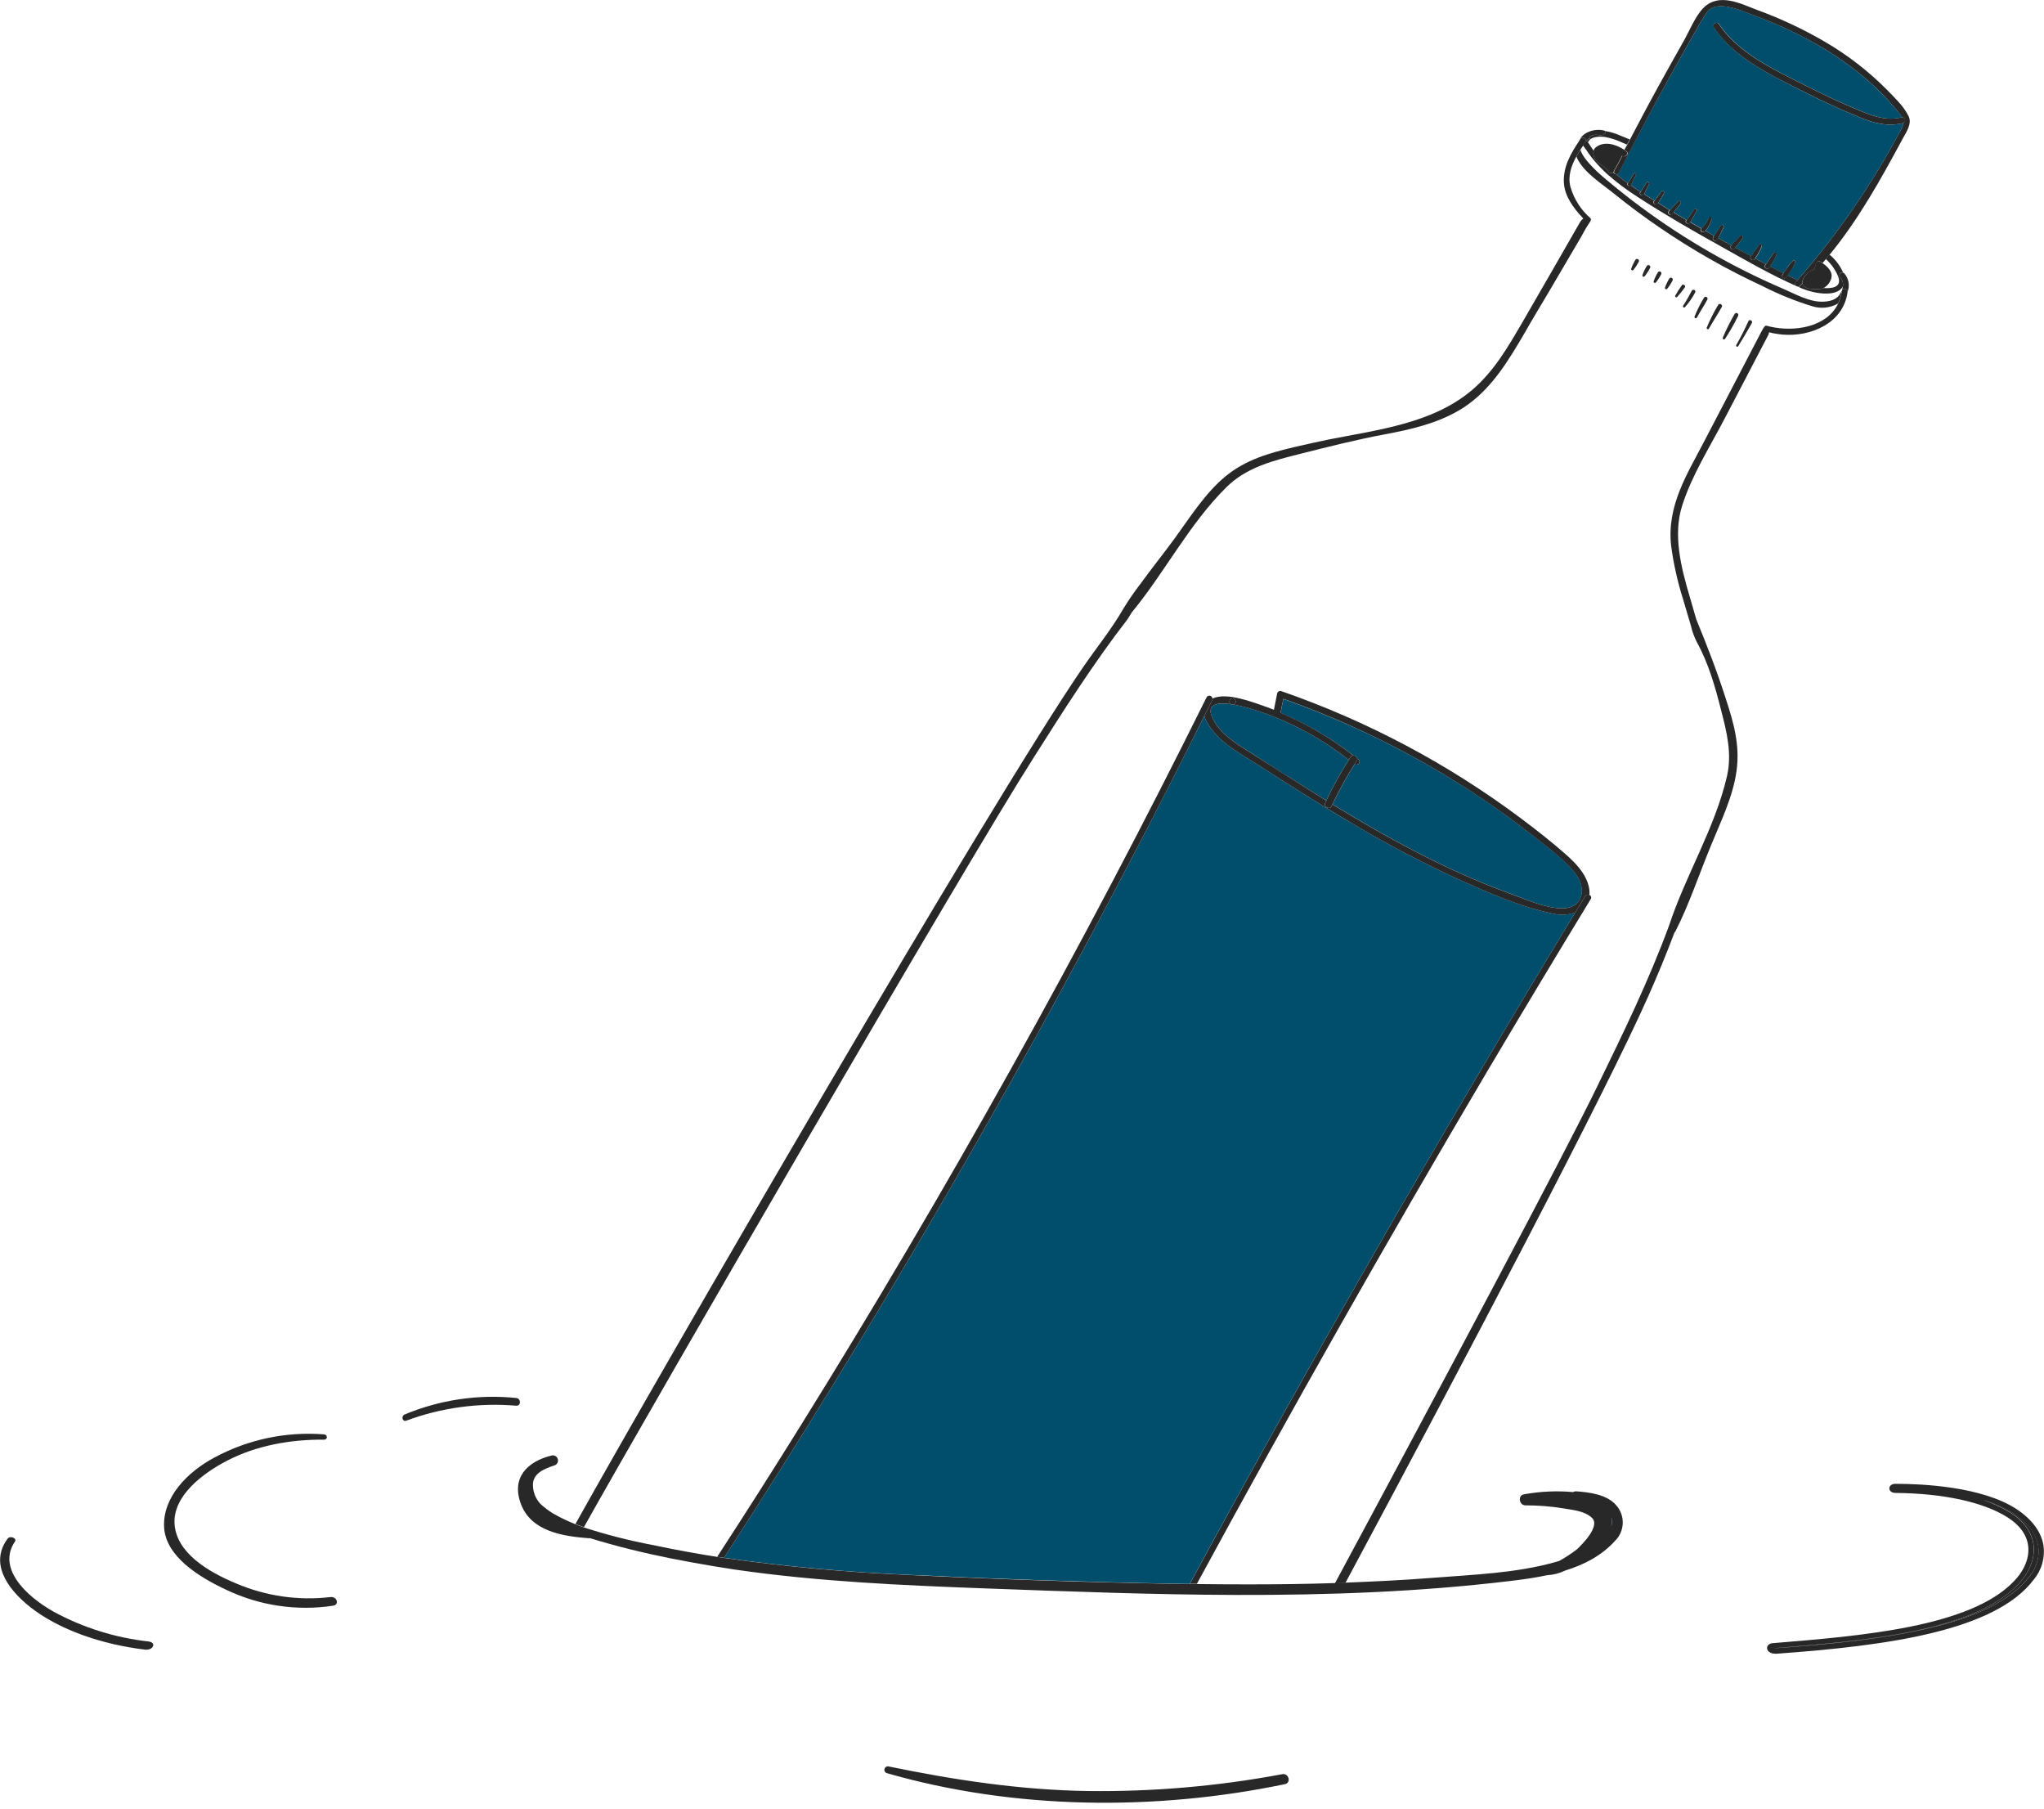 <svg width="200" height="177" viewBox="0 0 200 177" fill="none" xmlns="http://www.w3.org/2000/svg">
<g clip-path="url(#clip0_1263_6086)">
<path d="M118.686 70.346C119.536 72.005 121.378 72.983 122.944 73.995C124.451 74.966 125.963 75.938 127.482 76.874C128.242 77.353 129.005 77.833 129.77 78.313C130.419 76.943 131.153 75.614 131.969 74.337C130.896 73.484 129.762 72.712 128.576 72.026C126.834 71.009 124.991 70.176 123.077 69.539C122.296 69.277 121.497 69.07 120.687 68.92C120.651 68.931 120.614 68.934 120.577 68.93C120.54 68.926 120.504 68.914 120.471 68.895C119.118 68.69 117.927 68.859 118.686 70.346Z" fill="#004E6B"/>
<path d="M152.064 89.396C148.825 88.744 145.492 87.283 142.462 85.901C139.076 84.342 135.773 82.609 132.566 80.708C129.327 78.812 126.178 76.807 123.033 74.781C121.741 73.946 120.211 73.137 119.15 72.025C118.66 71.514 118.016 70.758 117.843 70.027C115.725 74.281 113.566 78.52 111.366 82.745C98.976 106.588 85.469 129.802 70.844 152.388C76.882 153.251 82.959 153.808 89.053 154.058C97.525 154.468 106.005 154.754 114.493 154.914L116.407 154.943C128.458 132.739 141.035 110.841 154.137 89.248C153.473 89.492 152.755 89.543 152.064 89.396Z" fill="#004E6B"/>
<path d="M132.814 74.21L132.904 74.282C133.231 74.549 132.868 74.938 132.544 74.761C131.744 76.022 131.023 77.331 130.385 78.68C135.88 82.031 141.566 85.158 147.608 87.353C149.177 87.922 151.041 88.793 152.704 88.854C154.982 88.947 155.356 86.838 154.003 85.255C152.819 83.873 151.236 82.714 149.785 81.588C148.335 80.462 146.795 79.321 145.237 78.27C139.127 74.154 132.52 70.83 125.573 68.377C125.487 68.802 125.404 69.223 125.318 69.647C125.311 69.678 125.3 69.707 125.285 69.734C127.842 70.805 130.247 72.21 132.436 73.912C132.523 73.911 132.609 73.941 132.677 73.995C132.746 74.049 132.794 74.125 132.814 74.21Z" fill="#004E6B"/>
<path d="M159.3 17.901C159.507 17.616 159.692 17.315 159.851 17.001C159.867 16.971 159.894 16.95 159.927 16.94C159.959 16.931 159.994 16.934 160.023 16.951C160.053 16.967 160.075 16.994 160.084 17.027C160.094 17.059 160.09 17.094 160.074 17.123C159.889 17.423 159.729 17.737 159.595 18.063C159.588 18.084 159.577 18.103 159.563 18.12C159.883 18.343 160.203 18.563 160.534 18.772C160.732 18.484 160.894 18.174 161.089 17.879C161.108 17.845 161.141 17.82 161.179 17.809C161.217 17.799 161.258 17.804 161.292 17.823C161.326 17.843 161.351 17.875 161.362 17.913C161.372 17.952 161.367 17.992 161.348 18.027C161.197 18.347 161.017 18.657 160.873 18.984C161.233 19.2 161.553 19.419 161.898 19.632C162.118 19.326 162.348 19.024 162.578 18.729C162.686 18.595 162.899 18.765 162.816 18.908C162.636 19.225 162.456 19.542 162.251 19.848L163.406 20.567C163.658 20.272 163.942 19.992 164.209 19.711C164.349 19.563 164.551 19.776 164.428 19.93C164.209 20.211 163.989 20.503 163.759 20.776C164.184 21.032 164.612 21.284 165.04 21.535C165.281 21.176 165.515 20.845 165.76 20.503C165.864 20.348 166.12 20.477 166.015 20.643C165.807 21.003 165.594 21.363 165.393 21.723L166.472 22.342C166.634 22.185 166.784 22.015 166.919 21.834C167.016 21.676 167.095 21.514 167.185 21.352C167.204 21.32 167.233 21.297 167.268 21.285C167.302 21.273 167.34 21.274 167.374 21.287C167.409 21.3 167.437 21.326 167.454 21.358C167.472 21.39 167.477 21.428 167.469 21.464C167.362 21.88 167.158 22.265 166.872 22.586C167.152 22.748 167.437 22.907 167.721 23.065C167.811 22.91 167.926 22.766 168.023 22.619C168.121 22.471 168.268 22.237 168.408 22.057C168.549 21.877 168.714 22.097 168.653 22.241C168.556 22.471 168.434 22.687 168.326 22.907C168.257 23.036 168.2 23.169 168.128 23.292L169.402 24.012C169.661 23.684 169.97 23.385 170.255 23.083C170.409 22.917 170.614 23.155 170.499 23.324C170.269 23.623 170.046 23.939 169.798 24.231C170.309 24.512 170.827 24.782 171.341 25.059C171.586 24.699 171.842 24.339 172.094 23.979C172.191 23.839 172.453 23.911 172.396 24.098C172.231 24.517 172.014 24.915 171.752 25.282C172.112 25.469 172.45 25.66 172.803 25.843C173.054 25.483 173.296 25.123 173.522 24.785C173.543 24.748 173.577 24.721 173.618 24.71C173.658 24.698 173.701 24.703 173.738 24.724C173.775 24.744 173.802 24.779 173.813 24.819C173.825 24.86 173.82 24.903 173.799 24.94C173.638 25.333 173.435 25.709 173.195 26.059L174.49 26.743C174.645 26.498 174.825 26.271 174.991 26.023C175.113 25.808 175.28 25.622 175.48 25.476C175.501 25.464 175.524 25.459 175.548 25.46C175.571 25.462 175.594 25.47 175.613 25.484C175.632 25.498 175.647 25.518 175.655 25.54C175.663 25.562 175.665 25.586 175.66 25.609C175.569 25.916 175.418 26.202 175.217 26.451C175.113 26.613 175.009 26.775 174.901 26.934C175.221 27.096 175.548 27.254 175.876 27.405C179.319 23.475 182.351 19.203 184.923 14.655C185.243 14.086 185.56 13.518 185.866 12.942C186.056 12.658 186.19 12.34 186.262 12.006C186.241 12.019 186.22 12.03 186.197 12.039C184.696 12.424 183.318 12.039 181.976 11.484C180.155 10.738 178.367 9.922 176.614 9.037C173.461 7.421 169.769 5.777 167.703 2.678C167.505 2.379 168.002 2.059 168.2 2.354C170.15 5.251 173.645 6.835 176.624 8.346C178.193 9.141 179.78 9.894 181.4 10.577C182.865 11.196 184.412 11.909 186.1 11.473H186.154C186.013 11.275 185.86 11.085 185.697 10.905C184.997 10.051 184.244 9.243 183.44 8.486C181.769 6.935 179.925 5.58 177.945 4.449C175.959 3.309 173.882 2.337 171.734 1.545C170.82 1.206 169.862 0.767 168.88 0.638C168.264 0.555 167.509 0.558 167.041 1.163C166.656 1.711 166.308 2.284 166.001 2.88C163.347 7.488 160.809 12.16 158.386 16.893C158.366 16.94 158.333 16.98 158.291 17.008C158.249 17.036 158.199 17.051 158.148 17.052C158.508 17.361 158.897 17.652 159.286 17.933C159.293 17.919 159.293 17.908 159.3 17.901Z" fill="#004E6B"/>
<path d="M157.664 148.455C157.702 148.731 157.702 149.011 157.664 149.286C157.754 149.017 157.754 148.725 157.664 148.455Z" fill="#004E6B"/>
<path d="M14.54 160.573C11.289 160.213 8.138 159.227 5.262 157.668C2.347 156.027 -0.255 153.307 1.469 150.788C1.685 150.471 0.976 150.19 0.749 150.511C-0.989 152.839 0.587 155.333 2.959 157.208C5.744 159.407 9.926 160.864 14.212 161.372C14.997 161.454 15.342 160.673 14.54 160.573Z" fill="#282828"/>
<path d="M179.867 27.069C180.253 28.149 179.187 28.228 178.428 28.177C178.288 28.246 178.133 28.275 177.978 28.264C177.895 28.278 177.811 28.286 177.726 28.289C177.316 28.289 176.445 28.267 176.377 27.735C176.28 27.825 176.186 27.922 176.085 28.012C176.049 28.032 176.008 28.043 175.966 28.043C175.925 28.043 175.884 28.032 175.848 28.012L176.409 28.257C177.489 28.703 179.731 29.113 180.324 28.019C180.351 27.862 180.34 27.7 180.292 27.548C180.245 27.395 180.162 27.256 180.051 27.141C180.009 27.094 179.984 27.035 179.978 26.972C179.972 26.909 179.987 26.847 180.019 26.793C180.052 26.739 180.101 26.697 180.159 26.673C180.217 26.649 180.281 26.644 180.342 26.659C180.043 25.978 179.587 25.377 179.011 24.906L178.651 25.338C179.182 25.816 179.598 26.408 179.867 27.069Z" fill="#282828"/>
<path d="M156.491 13.229C156.333 13.185 156.167 13.175 156.005 13.201C155.843 13.226 155.688 13.286 155.551 13.376C155.549 13.424 155.535 13.471 155.512 13.513C155.537 13.53 155.554 13.555 155.562 13.585C155.569 13.614 155.565 13.645 155.551 13.671C155.89 13.311 156.771 13.358 157.066 13.401C157.651 13.517 158.219 13.704 158.758 13.959L159.197 14.146L159.463 13.639C159.128 13.498 158.797 13.358 158.459 13.225C158.015 13.034 157.55 12.898 157.074 12.818C157.264 12.955 156.829 13.315 156.491 13.229Z" fill="#282828"/>
<path d="M155.423 14.978C155.606 15.237 155.8 15.489 156.006 15.73C156.405 16.204 156.836 16.649 157.298 17.062C158.223 17.875 159.211 18.616 160.252 19.275C162.84 20.959 165.528 22.514 168.22 24.008C170.699 25.397 173.218 26.865 175.831 28.009C175.676 27.945 175.547 27.793 175.705 27.613L175.885 27.405C175.558 27.254 175.23 27.095 174.91 26.933C174.861 27.009 174.808 27.083 174.751 27.153C174.59 27.351 174.284 27.102 174.392 26.89C174.42 26.836 174.456 26.782 174.489 26.728L173.193 26.044C173.164 26.088 173.139 26.134 173.11 26.174C172.938 26.419 172.524 26.174 172.7 25.947L172.787 25.828C172.427 25.645 172.067 25.469 171.736 25.267C171.707 25.299 171.685 25.339 171.66 25.372C171.498 25.58 171.146 25.31 171.3 25.094L171.336 25.048C170.822 24.77 170.303 24.501 169.792 24.22C169.76 24.256 169.731 24.299 169.695 24.335C169.497 24.555 169.206 24.245 169.379 24.022V24L168.105 23.281C168.061 23.357 168.013 23.43 167.961 23.5C167.788 23.712 167.525 23.442 167.601 23.234C167.627 23.172 167.657 23.112 167.691 23.054C167.406 22.895 167.122 22.737 166.841 22.575C166.821 22.604 166.798 22.632 166.773 22.658C166.73 22.694 166.674 22.713 166.618 22.712C166.561 22.711 166.507 22.689 166.465 22.651C166.424 22.613 166.397 22.561 166.391 22.504C166.385 22.448 166.399 22.391 166.431 22.345L165.352 21.726L165.319 21.776C165.193 22.007 164.823 21.776 164.959 21.578L164.995 21.524C164.567 21.273 164.139 21.021 163.714 20.765L163.567 20.941C163.387 21.143 163.106 20.855 163.275 20.65C163.3 20.617 163.333 20.589 163.361 20.556L162.206 19.837C162.206 19.855 162.188 19.873 162.177 19.887C162.03 20.117 161.652 19.887 161.818 19.682L161.864 19.621C161.504 19.408 161.181 19.189 160.839 18.973C160.839 18.981 160.839 18.99 160.839 18.998C160.734 19.239 160.338 19.016 160.479 18.804L160.504 18.761C160.173 18.552 159.853 18.332 159.532 18.109C159.507 18.146 159.467 18.171 159.423 18.179C159.379 18.186 159.333 18.176 159.297 18.151C159.26 18.125 159.235 18.085 159.227 18.041C159.219 17.997 159.23 17.952 159.255 17.915C158.867 17.634 158.485 17.343 158.118 17.033C158.056 17.035 157.996 17.015 157.948 16.977C157.899 16.939 157.865 16.885 157.852 16.825C157.821 16.86 157.781 16.888 157.737 16.905C157.693 16.922 157.646 16.929 157.599 16.924C157.552 16.92 157.506 16.904 157.466 16.879C157.427 16.853 157.393 16.819 157.37 16.778C157.1 16.209 156.365 16.101 156.056 15.55C155.913 15.304 155.868 15.012 155.93 14.734C155.775 14.518 155.624 14.298 155.48 14.068C155.459 14.029 155.428 13.997 155.39 13.974C155.394 13.882 155.425 13.793 155.48 13.719C155.426 13.762 155.362 13.791 155.293 13.802C155.244 13.808 155.196 13.819 155.149 13.834C155.125 13.865 155.104 13.899 155.088 13.935C155.066 13.989 155.03 14.036 154.984 14.071L154.883 14.223C154.9 14.252 154.92 14.28 154.944 14.305C155.116 14.521 155.275 14.745 155.423 14.978Z" fill="#282828"/>
<path d="M155.554 13.676C155.568 13.649 155.572 13.618 155.564 13.589C155.557 13.56 155.539 13.534 155.514 13.518C155.487 13.558 155.451 13.592 155.41 13.618C155.317 13.677 155.238 13.755 155.18 13.849C155.227 13.834 155.275 13.823 155.324 13.816C155.392 13.806 155.457 13.777 155.511 13.733C155.528 13.717 155.543 13.698 155.554 13.676Z" fill="#282828"/>
<path d="M180.452 26.736C180.422 26.703 180.384 26.678 180.341 26.664C180.28 26.649 180.215 26.654 180.157 26.678C180.099 26.702 180.05 26.744 180.018 26.798C179.985 26.852 179.971 26.915 179.976 26.978C179.982 27.04 180.008 27.099 180.049 27.147C180.16 27.261 180.243 27.401 180.29 27.553C180.338 27.706 180.349 27.867 180.323 28.025C180.285 28.258 180.205 28.483 180.085 28.687C179.725 29.363 178.952 29.518 178.243 29.511C176.962 29.511 175.623 28.741 174.479 28.251C172.011 27.193 169.608 25.991 167.281 24.653C164.953 23.315 162.705 21.843 160.548 20.244C159.389 19.391 158.266 18.492 157.161 17.567C156.802 17.275 154.898 15.67 154.642 14.645C154.506 14.861 154.376 15.08 154.25 15.303C154.272 15.376 154.3 15.447 154.333 15.515C155.031 16.915 156.701 17.948 157.885 18.909C160.849 21.303 164.002 23.452 167.313 25.336C169.008 26.308 170.75 27.193 172.521 28.017C174.065 28.802 175.673 29.452 177.329 29.961C177.745 30.091 178.183 30.134 178.616 30.087C179.05 30.041 179.469 29.906 179.848 29.691C180.033 29.304 180.154 28.889 180.208 28.464C180.258 28.104 180.798 28.233 180.766 28.586C180.893 28.28 180.931 27.943 180.876 27.616C180.821 27.289 180.674 26.984 180.452 26.736Z" fill="#282828"/>
<path d="M158.939 14.647L159.152 14.798C159.458 15.036 159.037 15.46 158.731 15.234C158.732 15.245 158.732 15.255 158.731 15.266C158.511 15.702 158.281 16.13 158.04 16.555C158.025 16.581 158.006 16.604 157.982 16.623C157.982 16.655 157.982 16.684 157.982 16.706C157.97 16.754 157.945 16.799 157.91 16.835C157.923 16.895 157.957 16.949 158.006 16.987C158.054 17.025 158.115 17.045 158.176 17.044C158.227 17.044 158.277 17.029 158.319 17C158.361 16.972 158.394 16.932 158.414 16.886C160.82 12.157 163.349 7.488 166 2.879C166.308 2.287 166.655 1.715 167.04 1.17C167.508 0.565 168.264 0.562 168.879 0.644C169.862 0.774 170.819 1.213 171.733 1.551C173.885 2.343 175.966 3.315 177.955 4.456C179.935 5.587 181.779 6.942 183.45 8.493C184.25 9.248 185 10.053 185.696 10.905C185.85 11.086 185.993 11.275 186.124 11.473C186.187 11.473 186.248 11.495 186.298 11.533C186.347 11.572 186.382 11.626 186.398 11.687C186.414 11.748 186.409 11.812 186.384 11.87C186.359 11.927 186.316 11.975 186.261 12.006C186.189 12.34 186.055 12.657 185.865 12.941C185.559 13.517 185.243 14.086 184.922 14.654C182.35 19.203 179.319 23.475 175.875 27.405L175.695 27.613C175.537 27.793 175.666 27.945 175.821 28.009C175.857 28.029 175.898 28.04 175.94 28.04C175.981 28.04 176.022 28.029 176.059 28.009C176.159 27.919 176.253 27.822 176.35 27.732C176.339 27.669 176.339 27.605 176.35 27.541C176.444 27.166 176.677 26.841 177.001 26.631C177.098 26.527 177.223 26.455 177.361 26.422L177.556 26.34C177.549 26.282 177.557 26.224 177.577 26.17C177.598 26.116 177.631 26.068 177.674 26.03V25.864C177.673 25.811 177.686 25.759 177.712 25.712C177.738 25.666 177.775 25.627 177.821 25.599C177.867 25.572 177.919 25.557 177.972 25.556C178.025 25.555 178.078 25.569 178.124 25.595L178.333 25.731C178.445 25.605 178.553 25.476 178.664 25.346L179.024 24.914C181.849 21.485 184.062 17.49 186.182 13.553C186.542 12.909 187.107 12.074 186.75 11.361C186.247 10.347 185.347 9.523 184.591 8.738C182.79 6.933 180.763 5.368 178.56 4.085C176.442 2.849 174.217 1.805 171.913 0.965C170.401 0.396 168.199 -0.77 166.684 0.767C165.867 1.595 165.327 2.987 164.751 4.006C163.964 5.39 163.186 6.782 162.416 8.18C161.419 9.98 160.447 11.822 159.486 13.654L159.22 14.161L158.939 14.647Z" fill="#282828"/>
<path d="M181.379 10.577C179.76 9.893 178.173 9.137 176.604 8.345C173.624 6.834 170.126 5.25 168.179 2.353C167.981 2.058 167.485 2.379 167.682 2.677C169.766 5.776 173.44 7.42 176.622 9.036C178.376 9.924 180.163 10.74 181.984 11.483C183.319 12.03 184.704 12.423 186.205 12.038C186.228 12.029 186.25 12.018 186.27 12.005C186.325 11.975 186.368 11.927 186.393 11.869C186.418 11.811 186.423 11.747 186.407 11.686C186.391 11.625 186.356 11.572 186.306 11.533C186.257 11.494 186.196 11.473 186.133 11.473H186.079C184.395 11.908 182.848 11.196 181.379 10.577Z" fill="#282828"/>
<path d="M132.902 74.281L132.812 74.209C132.818 74.266 132.804 74.323 132.772 74.371C132.69 74.501 132.614 74.63 132.531 74.76C132.866 74.936 133.229 74.547 132.902 74.281Z" fill="#282828"/>
<path d="M118.606 68.499C118.354 69.01 118.095 69.518 117.84 70.029C118.013 70.749 118.657 71.515 119.146 72.026C120.208 73.138 121.737 73.948 123.029 74.783C126.175 76.809 129.334 78.813 132.562 80.71C135.77 82.61 139.073 84.343 142.459 85.903C145.489 87.285 148.814 88.746 152.06 89.397C152.75 89.548 153.469 89.501 154.133 89.26L155.101 87.663C155.143 87.593 155.211 87.543 155.289 87.522C155.368 87.501 155.451 87.511 155.522 87.551C155.553 87.186 155.507 86.818 155.389 86.472C155.029 85.316 154.166 84.435 153.23 83.593C151.826 82.351 150.333 81.192 148.832 80.062C141.698 74.726 133.782 70.524 125.365 67.607C125.324 67.594 125.282 67.589 125.24 67.593C125.197 67.597 125.156 67.61 125.119 67.631C125.082 67.651 125.05 67.679 125.024 67.713C124.998 67.747 124.979 67.785 124.969 67.826C124.865 68.363 124.757 68.906 124.649 69.431L124.019 69.19C122.716 68.737 120.028 67.657 118.639 68.338C118.643 68.393 118.632 68.449 118.606 68.499ZM120.445 68.885C120.385 68.848 120.339 68.791 120.315 68.724C120.292 68.657 120.293 68.585 120.317 68.518C120.341 68.451 120.388 68.395 120.449 68.359C120.51 68.324 120.581 68.31 120.651 68.321C120.721 68.332 120.785 68.367 120.832 68.419C120.88 68.472 120.907 68.54 120.91 68.611C120.913 68.681 120.891 68.751 120.848 68.808C120.805 68.864 120.744 68.904 120.676 68.921C121.486 69.07 122.284 69.277 123.065 69.539C124.983 70.175 126.829 71.009 128.575 72.026C129.761 72.712 130.895 73.484 131.968 74.337C132.03 74.239 132.087 74.139 132.152 74.045C132.181 74 132.222 73.963 132.27 73.94C132.318 73.916 132.372 73.907 132.426 73.912C130.24 72.204 127.838 70.793 125.282 69.716C125.297 69.689 125.308 69.66 125.314 69.629C125.401 69.205 125.484 68.784 125.57 68.359C132.515 70.819 139.12 74.151 145.226 78.274C146.785 79.324 148.296 80.433 149.775 81.592C151.254 82.75 152.809 83.877 153.993 85.259C155.346 86.839 154.972 88.948 152.694 88.858C151.031 88.785 149.167 87.925 147.598 87.357C141.556 85.158 135.87 82.034 130.374 78.684L130.273 78.889C130.104 79.249 129.485 78.921 129.651 78.561L129.77 78.317C129.004 77.837 128.241 77.357 127.481 76.877C125.962 75.924 124.451 74.952 122.943 73.998C121.377 72.987 119.535 72.008 118.686 70.349C117.926 68.859 119.117 68.69 120.445 68.885Z" fill="#282828"/>
<path d="M129.653 78.558C129.487 78.917 130.106 79.248 130.275 78.885L130.376 78.68C131.015 77.33 131.736 76.022 132.535 74.761C132.618 74.631 132.694 74.502 132.777 74.372C132.808 74.324 132.822 74.267 132.816 74.21C132.796 74.124 132.747 74.047 132.677 73.992C132.607 73.938 132.52 73.909 132.431 73.912C132.378 73.906 132.324 73.916 132.276 73.94C132.227 73.963 132.187 73.999 132.158 74.045C132.093 74.138 132.035 74.239 131.974 74.336C131.158 75.614 130.424 76.942 129.775 78.313L129.653 78.558Z" fill="#282828"/>
<path d="M120.678 68.92C120.747 68.903 120.808 68.863 120.851 68.807C120.893 68.75 120.915 68.681 120.912 68.61C120.909 68.539 120.882 68.472 120.835 68.419C120.788 68.366 120.724 68.331 120.654 68.32C120.584 68.309 120.512 68.323 120.451 68.359C120.39 68.395 120.344 68.451 120.319 68.517C120.295 68.584 120.295 68.657 120.318 68.724C120.341 68.79 120.387 68.847 120.448 68.884C120.481 68.906 120.519 68.921 120.559 68.927C120.599 68.933 120.639 68.931 120.678 68.92Z" fill="#282828"/>
<path d="M117.841 70.027C118.097 69.516 118.356 69.009 118.608 68.498C118.633 68.448 118.644 68.392 118.64 68.336C118.634 68.27 118.608 68.208 118.565 68.159C118.522 68.109 118.464 68.075 118.4 68.06C118.335 68.046 118.268 68.052 118.208 68.079C118.148 68.105 118.097 68.15 118.064 68.206C105.929 92.678 92.629 116.522 78.165 139.739C75.545 143.949 72.882 148.132 70.176 152.287L70.845 152.388C85.446 129.836 98.954 106.622 111.367 82.745C113.569 78.523 115.727 74.284 117.841 70.027Z" fill="#282828"/>
<path d="M155.648 87.953C155.67 87.919 155.685 87.881 155.691 87.841C155.696 87.802 155.693 87.761 155.682 87.722C155.67 87.684 155.65 87.648 155.623 87.619C155.596 87.589 155.563 87.565 155.526 87.55C155.455 87.51 155.371 87.499 155.293 87.52C155.214 87.541 155.147 87.592 155.105 87.661L154.137 89.248C141.037 110.841 128.466 132.735 116.422 154.932H117.113C126.273 138.059 135.739 121.356 145.51 104.824C148.855 99.183 152.234 93.559 155.648 87.953Z" fill="#282828"/>
<path d="M155.108 13.944C155.124 13.909 155.145 13.875 155.169 13.844C155.227 13.75 155.306 13.672 155.399 13.613C155.441 13.587 155.476 13.553 155.504 13.513C155.527 13.471 155.541 13.424 155.543 13.376C155.68 13.286 155.835 13.226 155.997 13.2C156.159 13.175 156.325 13.184 156.483 13.228C156.821 13.325 157.264 12.969 157.066 12.818C157.042 12.801 157.015 12.789 156.987 12.782C156.112 12.53 154.852 12.908 154.543 13.743L154.64 13.599C154.845 13.297 155.36 13.574 155.14 13.88L155.004 14.081C155.05 14.045 155.086 13.998 155.108 13.944Z" fill="#282828"/>
<path d="M177.724 28.29C177.808 28.287 177.892 28.279 177.975 28.265C178.13 28.277 178.286 28.247 178.425 28.179C178.779 27.988 179.046 27.669 179.17 27.286C179.393 26.617 178.843 26.084 178.314 25.728L178.105 25.591C178.059 25.565 178.006 25.552 177.953 25.553C177.9 25.554 177.848 25.568 177.802 25.596C177.756 25.623 177.719 25.662 177.693 25.709C177.667 25.755 177.654 25.808 177.655 25.861V26.027C177.612 26.065 177.579 26.113 177.558 26.167C177.537 26.221 177.53 26.279 177.536 26.336L177.342 26.419C177.204 26.452 177.079 26.524 176.982 26.628C176.667 26.843 176.445 27.17 176.36 27.542C176.349 27.605 176.349 27.669 176.36 27.733C176.442 28.269 177.313 28.297 177.724 28.29Z" fill="#282828"/>
<path d="M157.952 16.706C157.952 16.684 157.952 16.655 157.952 16.623C157.976 16.604 157.996 16.581 158.01 16.554C158.251 16.13 158.481 15.701 158.701 15.266C158.702 15.255 158.702 15.244 158.701 15.234C159.007 15.46 159.42 15.036 159.122 14.798L158.909 14.647C158.107 14.107 156.959 13.769 156.146 14.409C156.039 14.495 155.964 14.612 155.93 14.744C155.867 15.023 155.912 15.314 156.056 15.561C156.365 16.112 157.099 16.22 157.369 16.788C157.393 16.829 157.426 16.864 157.466 16.889C157.506 16.915 157.551 16.93 157.598 16.935C157.645 16.94 157.693 16.933 157.737 16.916C157.781 16.898 157.82 16.871 157.851 16.835C157.897 16.803 157.932 16.758 157.952 16.706Z" fill="#282828"/>
<path d="M171.08 31.414C170.721 32.209 170.325 32.994 169.889 33.753C169.875 33.779 169.871 33.809 169.879 33.837C169.887 33.865 169.905 33.888 169.931 33.903C169.956 33.917 169.986 33.921 170.014 33.913C170.042 33.905 170.066 33.887 170.08 33.861C170.541 33.113 170.987 32.364 171.415 31.601C171.537 31.382 171.181 31.191 171.08 31.414Z" fill="#282828"/>
<path d="M169.726 30.716C169.294 31.459 168.91 32.228 168.574 33.019C168.558 33.048 168.554 33.083 168.564 33.116C168.573 33.148 168.595 33.175 168.625 33.191C168.654 33.208 168.689 33.212 168.721 33.202C168.754 33.193 168.781 33.171 168.797 33.141C169.267 32.423 169.691 31.677 170.068 30.906C170.08 30.884 170.088 30.859 170.091 30.834C170.094 30.808 170.092 30.782 170.085 30.758C170.078 30.733 170.066 30.71 170.05 30.689C170.034 30.669 170.015 30.653 169.992 30.64C169.97 30.628 169.945 30.619 169.919 30.617C169.894 30.614 169.868 30.616 169.843 30.623C169.819 30.63 169.796 30.642 169.775 30.657C169.755 30.673 169.738 30.693 169.726 30.716Z" fill="#282828"/>
<path d="M168.123 29.82C167.697 30.528 167.325 31.267 167.007 32.03C166.992 32.057 166.988 32.09 166.997 32.12C167.006 32.151 167.026 32.176 167.054 32.192C167.081 32.207 167.114 32.211 167.144 32.202C167.175 32.193 167.2 32.172 167.216 32.145C167.622 31.425 168.079 30.738 168.479 30.018C168.498 29.971 168.5 29.919 168.483 29.872C168.466 29.824 168.433 29.785 168.389 29.76C168.345 29.736 168.294 29.728 168.244 29.739C168.195 29.75 168.152 29.779 168.123 29.82Z" fill="#282828"/>
<path d="M166.742 29.106C166.381 29.693 166.07 30.309 165.813 30.949C165.748 31.093 165.954 31.215 166.033 31.071C166.364 30.466 166.753 29.887 167.076 29.272C167.087 29.229 167.083 29.184 167.065 29.145C167.047 29.105 167.016 29.072 166.976 29.053C166.937 29.034 166.892 29.028 166.85 29.038C166.807 29.048 166.769 29.072 166.742 29.106Z" fill="#282828"/>
<path d="M165.542 28.43C165.282 28.94 164.997 29.436 164.685 29.916C164.613 30.024 164.783 30.15 164.865 30.053C165.256 29.615 165.592 29.132 165.866 28.613C165.985 28.408 165.664 28.228 165.542 28.43Z" fill="#282828"/>
<path d="M164.573 27.898C164.335 28.224 164.118 28.564 163.921 28.917C163.856 29.025 164.018 29.151 164.105 29.05C164.373 28.753 164.624 28.44 164.857 28.114C164.968 27.945 164.695 27.736 164.573 27.898Z" fill="#282828"/>
<path d="M163.331 27.257C163.163 27.531 163.024 27.822 162.918 28.125C162.908 28.153 162.908 28.183 162.918 28.211C162.928 28.239 162.948 28.262 162.974 28.277C163 28.291 163.03 28.296 163.059 28.291C163.088 28.285 163.115 28.27 163.133 28.247C163.337 27.997 163.512 27.726 163.655 27.437C163.679 27.394 163.685 27.344 163.671 27.297C163.658 27.249 163.626 27.209 163.583 27.185C163.54 27.162 163.49 27.156 163.442 27.169C163.395 27.183 163.355 27.214 163.331 27.257Z" fill="#282828"/>
<path d="M162.227 26.631C162.058 26.905 161.919 27.195 161.813 27.499C161.799 27.527 161.797 27.56 161.807 27.591C161.817 27.621 161.838 27.647 161.865 27.662C161.893 27.678 161.926 27.682 161.957 27.674C161.988 27.667 162.015 27.648 162.032 27.621C162.232 27.371 162.406 27.101 162.551 26.815C162.569 26.772 162.571 26.725 162.557 26.681C162.542 26.637 162.512 26.6 162.471 26.577C162.431 26.554 162.384 26.547 162.339 26.557C162.293 26.567 162.253 26.594 162.227 26.631Z" fill="#282828"/>
<path d="M161.129 26.026C160.961 26.299 160.822 26.59 160.715 26.893C160.702 26.922 160.699 26.955 160.709 26.985C160.719 27.015 160.74 27.041 160.768 27.057C160.796 27.072 160.828 27.076 160.859 27.069C160.89 27.061 160.917 27.042 160.935 27.015C161.135 26.765 161.31 26.495 161.456 26.209C161.481 26.166 161.487 26.114 161.473 26.067C161.46 26.019 161.428 25.978 161.384 25.954C161.341 25.929 161.29 25.923 161.242 25.937C161.194 25.95 161.153 25.982 161.129 26.026Z" fill="#282828"/>
<path d="M160.027 25.411C159.86 25.682 159.721 25.97 159.614 26.271C159.6 26.3 159.598 26.333 159.608 26.363C159.617 26.393 159.638 26.419 159.666 26.434C159.694 26.45 159.727 26.454 159.758 26.447C159.789 26.439 159.816 26.42 159.833 26.393C160.034 26.143 160.209 25.873 160.355 25.587C160.372 25.544 160.373 25.497 160.357 25.453C160.342 25.41 160.311 25.374 160.27 25.352C160.229 25.331 160.182 25.325 160.138 25.335C160.093 25.346 160.054 25.373 160.027 25.411Z" fill="#282828"/>
<path d="M101.127 74.134C104.038 69.545 106.975 64.903 110.336 60.563C110.466 60.34 110.602 60.12 110.743 59.904C113.982 55.978 116.353 51.267 119.992 47.669C121.993 45.689 124.587 45.059 127.229 44.394C129.964 43.706 132.72 43.008 135.488 42.49C137.96 42.026 140.479 41.461 142.685 40.187C143.045 39.982 143.369 39.766 143.697 39.528C146.104 37.772 147.684 35.127 149.192 32.554C149.933 31.233 150.732 29.938 151.502 28.631L152.305 27.264C152.813 26.405 153.318 25.545 153.82 24.683C154.136 24.158 154.446 23.625 154.752 23.096L155.184 22.312C155.328 22.064 155.508 21.844 155.641 21.592C155.665 21.55 155.674 21.502 155.668 21.455C155.661 21.407 155.639 21.363 155.605 21.329C154.683 20.525 154.011 19.473 153.669 18.299C153.384 17.252 153.737 16.226 154.252 15.291C154.378 15.068 154.507 14.848 154.644 14.632L154.907 14.233L155.007 14.082L155.144 13.88C155.353 13.574 154.849 13.297 154.644 13.599L154.547 13.743C153.705 14.996 152.938 16.305 153.021 17.864C153.093 19.199 153.971 20.358 154.845 21.293C154.871 21.326 154.899 21.351 154.925 21.38C154.885 21.405 154.848 21.434 154.813 21.466C154.726 21.555 154.65 21.654 154.586 21.761L151.898 26.44L149.062 31.355C147.623 33.831 146.183 36.358 143.988 38.193C140.137 41.432 134.8 42.044 130.043 42.987C128.889 43.227 127.738 43.48 126.592 43.746C124.155 44.336 121.913 44.959 119.93 46.582C117.948 48.205 116.483 50.54 114.968 52.628C113.845 54.164 112.654 55.647 111.535 57.184C110.957 57.938 110.419 58.723 109.922 59.534C108.778 61.535 107.31 63.33 106.003 65.23C96.953 78.38 64.297 134.726 56.305 149.081C56.578 149.193 56.855 149.293 57.132 149.394C63.844 137.392 94.415 84.66 101.127 74.134Z" fill="#282828"/>
<path d="M165.978 60.592C165.784 59.901 165.586 59.21 165.377 58.512C164.445 55.41 163.693 52.268 164.6 49.447C165.557 46.46 167.285 43.757 168.721 41.004C168.947 40.569 169.174 40.133 169.404 39.698C170.621 37.366 171.838 35.034 173.057 32.702C173.079 32.658 173.057 32.565 173.093 32.532C173.129 32.5 173.244 32.532 173.309 32.554C173.427 32.587 173.547 32.611 173.669 32.626C173.918 32.673 174.169 32.708 174.421 32.73C177.167 32.964 180.363 31.626 180.776 28.588C180.809 28.228 180.269 28.102 180.219 28.466C180.165 28.892 180.044 29.306 179.859 29.693C178.754 31.996 175.619 32.493 173.23 31.957C173.093 31.928 172.96 31.892 172.827 31.856C172.809 31.853 172.791 31.853 172.773 31.856C172.553 31.968 172.413 32.353 172.262 32.605L168.663 39.511L166.677 43.318C165.054 46.427 163.078 49.519 163.517 53.394C163.756 55.177 164.15 56.935 164.694 58.649C164.946 59.512 165.208 60.376 165.46 61.243C165.585 61.789 165.778 62.317 166.032 62.816C167.18 64.892 167.832 67.203 168.408 69.488C168.962 71.618 169.487 73.727 168.98 75.937C167.803 81.015 164.949 85.578 163.323 90.512C161.332 95.946 158.781 101.153 156.273 106.303C152.947 113.141 141.014 135.564 130.617 154.886L131.643 154.847C143.335 133.049 157.194 106.692 161.286 97.439C162.185 95.406 163.053 93.33 163.844 91.214C163.887 91.181 163.921 91.139 163.945 91.091C165.284 88.446 166.248 85.542 167.371 82.814C168.339 80.435 169.559 77.985 169.915 75.419C170.272 72.853 169.613 70.64 168.836 68.257C167.994 65.634 167.015 63.107 165.978 60.592Z" fill="#282828"/>
<path d="M175.668 25.608C175.674 25.585 175.672 25.561 175.664 25.539C175.655 25.516 175.641 25.497 175.622 25.483C175.603 25.469 175.58 25.461 175.556 25.459C175.533 25.458 175.509 25.463 175.489 25.475C175.288 25.621 175.122 25.807 174.999 26.022C174.834 26.256 174.639 26.483 174.499 26.742C174.466 26.796 174.43 26.85 174.402 26.904C174.283 27.116 174.589 27.364 174.762 27.166C174.818 27.096 174.871 27.023 174.92 26.947C175.028 26.789 175.132 26.627 175.237 26.465C175.435 26.21 175.582 25.919 175.668 25.608Z" fill="#282828"/>
<path d="M173.533 24.77C173.291 25.13 173.05 25.489 172.813 25.828L172.726 25.946C172.55 26.188 172.964 26.418 173.137 26.173C173.165 26.134 173.191 26.087 173.219 26.044C173.459 25.693 173.66 25.318 173.82 24.924C173.841 24.886 173.845 24.841 173.833 24.8C173.821 24.758 173.792 24.724 173.754 24.703C173.716 24.683 173.671 24.678 173.629 24.691C173.588 24.703 173.553 24.732 173.533 24.77Z" fill="#282828"/>
<path d="M172.088 23.964C171.836 24.324 171.58 24.684 171.335 25.044L171.299 25.091C171.156 25.306 171.508 25.576 171.659 25.368C171.685 25.335 171.706 25.296 171.735 25.263C171.997 24.898 172.214 24.501 172.379 24.083C172.462 23.896 172.185 23.824 172.088 23.964Z" fill="#282828"/>
<path d="M170.249 23.072C169.965 23.374 169.655 23.673 169.396 24V24.022C169.224 24.245 169.515 24.554 169.713 24.335C169.749 24.299 169.778 24.256 169.81 24.22C170.059 23.928 170.282 23.611 170.512 23.313C170.62 23.144 170.404 22.906 170.249 23.072Z" fill="#282828"/>
<path d="M168.647 22.23C168.708 22.086 168.518 21.898 168.402 22.046C168.287 22.194 168.143 22.406 168.017 22.607C167.891 22.809 167.805 22.899 167.715 23.054C167.681 23.112 167.651 23.172 167.625 23.234C167.542 23.442 167.805 23.712 167.985 23.5C168.037 23.43 168.086 23.357 168.129 23.28C168.201 23.158 168.258 23.025 168.327 22.895C168.42 22.672 168.55 22.46 168.647 22.23Z" fill="#282828"/>
<path d="M167.18 21.341C167.09 21.503 167.011 21.665 166.914 21.823C166.779 22.004 166.629 22.174 166.468 22.331C166.435 22.377 166.421 22.434 166.427 22.49C166.434 22.546 166.46 22.598 166.502 22.637C166.543 22.675 166.598 22.697 166.654 22.698C166.711 22.699 166.766 22.68 166.809 22.644C166.834 22.618 166.857 22.59 166.878 22.561C167.163 22.24 167.368 21.855 167.475 21.438C167.488 21.399 167.485 21.357 167.466 21.32C167.448 21.283 167.415 21.255 167.376 21.242C167.337 21.229 167.294 21.233 167.258 21.251C167.221 21.27 167.193 21.302 167.18 21.341Z" fill="#282828"/>
<path d="M165.755 20.491C165.517 20.851 165.283 21.182 165.035 21.524L164.999 21.578C164.851 21.786 165.222 22.006 165.359 21.776L165.391 21.725C165.593 21.365 165.805 21.005 166.014 20.645C166.104 20.466 165.859 20.336 165.755 20.491Z" fill="#282828"/>
<path d="M164.211 19.7C163.944 19.981 163.66 20.262 163.408 20.557C163.379 20.589 163.347 20.618 163.322 20.65C163.153 20.855 163.433 21.143 163.613 20.942L163.761 20.765C163.991 20.492 164.211 20.2 164.43 19.92C164.552 19.765 164.351 19.553 164.211 19.7Z" fill="#282828"/>
<path d="M162.58 18.732C162.35 19.027 162.119 19.329 161.9 19.635L161.853 19.696C161.698 19.916 162.076 20.132 162.213 19.901C162.213 19.901 162.231 19.869 162.242 19.851C162.44 19.545 162.627 19.229 162.807 18.912C162.9 18.768 162.688 18.599 162.58 18.732Z" fill="#282828"/>
<path d="M161.09 17.882C160.899 18.177 160.73 18.487 160.536 18.775L160.511 18.818C160.359 19.03 160.755 19.253 160.87 19.012C160.871 19.004 160.871 18.995 160.87 18.987C161.014 18.659 161.194 18.35 161.345 18.03C161.364 17.996 161.369 17.956 161.359 17.919C161.348 17.881 161.324 17.85 161.29 17.83C161.257 17.811 161.217 17.806 161.179 17.815C161.142 17.825 161.11 17.849 161.09 17.882Z" fill="#282828"/>
<path d="M160.074 17.124C160.09 17.094 160.094 17.06 160.085 17.027C160.075 16.995 160.053 16.967 160.024 16.951C159.994 16.935 159.959 16.931 159.927 16.941C159.894 16.95 159.867 16.972 159.851 17.002C159.692 17.316 159.508 17.617 159.3 17.901C159.3 17.901 159.3 17.901 159.3 17.927C159.274 17.963 159.264 18.009 159.272 18.053C159.28 18.097 159.305 18.136 159.342 18.162C159.378 18.188 159.424 18.198 159.468 18.19C159.512 18.183 159.552 18.158 159.577 18.121C159.592 18.104 159.603 18.084 159.61 18.063C159.739 17.738 159.894 17.424 160.074 17.124Z" fill="#282828"/>
<path d="M32.33 156.229C29.184 156.597 25.996 156.134 23.085 154.887C20.371 153.764 17.23 151.889 17.078 149.036C16.934 146.329 19.814 144.13 22.235 142.878C25.078 141.406 28.415 140.802 31.7 140.83C32.092 140.83 32.06 140.341 31.7 140.312C27.993 140.024 24.281 140.806 21.005 142.565C18.291 144.005 15.92 146.484 16.056 149.37C16.193 152.256 19.482 154.279 22.153 155.524C25.399 157.07 29.033 157.61 32.589 157.075C33.251 156.967 32.963 156.15 32.33 156.229Z" fill="#282828"/>
<path d="M173.785 161.224C184.491 160.451 194.909 159.065 198.616 154.16C198.95 153.753 199.196 153.28 199.337 152.773C199.478 152.265 199.512 151.734 199.437 151.213C199.232 150.036 198.415 148.945 197.065 148.057C196.116 147.465 195.089 147.011 194.013 146.707C194.959 147.016 195.865 147.435 196.712 147.956C198.048 148.798 198.832 149.896 198.98 151.133C199.138 152.454 198.577 153.851 197.396 155.071C192.963 159.641 182.256 160.519 173.645 161.221C173.691 161.227 173.738 161.228 173.785 161.224Z" fill="#282828"/>
<path d="M199.944 151.148C199.717 149.827 198.817 148.629 197.345 147.643C193.934 145.393 187.989 145.152 185.57 145.152H185.459C185.052 145.152 184.868 145.383 184.868 145.595C184.868 145.807 185.052 146.038 185.459 146.041C190.159 146.084 194.052 146.93 196.424 148.424C197.622 149.179 198.321 150.147 198.45 151.223C198.59 152.382 198.09 153.627 197.011 154.729C192.714 159.162 182.101 160.03 173.572 160.728H173.511C172.917 160.774 172.899 161.149 172.903 161.221C172.903 161.537 173.263 161.771 173.723 161.771H173.82C184.653 160.99 195.2 159.565 199.012 154.502C199.393 154.039 199.674 153.502 199.834 152.924C199.995 152.346 200.032 151.741 199.944 151.148ZM198.972 151.148C198.824 149.91 198.04 148.812 196.705 147.97C195.857 147.45 194.951 147.03 194.006 146.721C195.081 147.025 196.109 147.48 197.057 148.071C198.407 148.96 199.217 150.05 199.429 151.227C199.504 151.748 199.47 152.28 199.329 152.787C199.188 153.295 198.942 153.767 198.608 154.174C194.909 159.065 184.491 160.461 173.784 161.224C173.735 161.23 173.686 161.23 173.637 161.224C182.249 160.523 192.955 159.644 197.388 155.074C198.569 153.861 199.13 152.465 198.972 151.148Z" fill="#282828"/>
<path d="M125.472 173.553C119.193 174.731 112.812 175.283 106.424 175.201C99.842 175.104 93.378 174.122 86.944 172.797C86.859 172.778 86.77 172.793 86.696 172.837C86.621 172.882 86.567 172.954 86.543 173.037C86.52 173.121 86.53 173.21 86.571 173.287C86.612 173.364 86.681 173.422 86.764 173.449C99.259 177.047 113.06 177.166 125.735 174.528C126.368 174.381 126.098 173.434 125.472 173.553Z" fill="#282828"/>
<path d="M50.506 136.753C46.788 136.373 43.034 136.929 39.587 138.372C39.227 138.524 39.367 139.114 39.752 138.973C43.187 137.699 46.859 137.199 50.509 137.509C51.002 137.552 50.991 136.789 50.506 136.753Z" fill="#282828"/>
<path d="M122.118 154.987C120.453 154.987 118.784 154.976 117.112 154.955H116.421L114.506 154.926C106.025 154.773 97.546 154.487 89.067 154.07C82.973 153.82 76.895 153.263 70.857 152.4L70.188 152.299C69.252 152.155 68.319 151.998 67.388 151.828C66.227 151.619 65.068 151.391 63.912 151.144C61.62 150.714 59.358 150.138 57.139 149.42C56.862 149.319 56.585 149.219 56.311 149.107C55.541 148.802 54.794 148.441 54.076 148.027C53.673 147.772 53.292 147.485 52.935 147.167C52.448 146.678 52.166 146.022 52.147 145.332C52.083 144.105 53.324 143.655 54.271 143.342C54.389 143.298 54.487 143.212 54.544 143.099C54.602 142.987 54.616 142.857 54.582 142.735C54.549 142.614 54.471 142.509 54.364 142.442C54.257 142.375 54.128 142.351 54.004 142.374C51.579 142.957 49.999 144.565 50.978 147.146C51.982 149.805 55.091 150.28 57.571 150.471H57.743C58.424 150.683 59.111 150.878 59.788 151.065C62.386 151.784 65.02 152.353 67.669 152.832C69.108 153.096 70.548 153.335 71.987 153.551C80.124 154.725 88.354 155.084 96.563 155.387C104.66 155.685 112.779 155.995 120.89 156.02C129.887 156.045 138.884 155.729 147.823 154.649C148.986 154.512 150.202 154.343 151.397 154.088C151.994 154.056 152.579 153.906 153.117 153.645C154.989 153.069 156.734 152.177 158.062 150.694C158.509 150.238 158.767 149.629 158.782 148.99C158.798 148.351 158.57 147.731 158.145 147.254C157.263 146.196 155.507 145.972 154.233 145.886C154.127 145.877 154.021 145.902 153.931 145.958C152.322 145.816 150.701 145.89 149.112 146.178C148.475 146.293 148.651 147.257 149.259 147.257C150.474 147.255 151.687 147.349 152.887 147.538C153.851 147.714 155.003 147.772 155.766 148.474C156.622 149.28 154.801 151.086 154.298 151.558C153.745 151.984 153.16 152.367 152.549 152.702L152.257 152.785C148.399 153.89 144.156 154.034 140.176 154.347C137.333 154.57 134.49 154.707 131.644 154.818L130.618 154.858C127.782 154.955 124.95 154.987 122.118 154.987ZM157.666 148.456C157.756 148.725 157.756 149.017 157.666 149.287C157.704 149.011 157.704 148.731 157.666 148.456Z" fill="#282828"/>
</g>
<defs>
<clipPath id="clip0_1263_6086">
<rect width="200" height="176.345" fill="white"/>
</clipPath>
</defs>
</svg>
